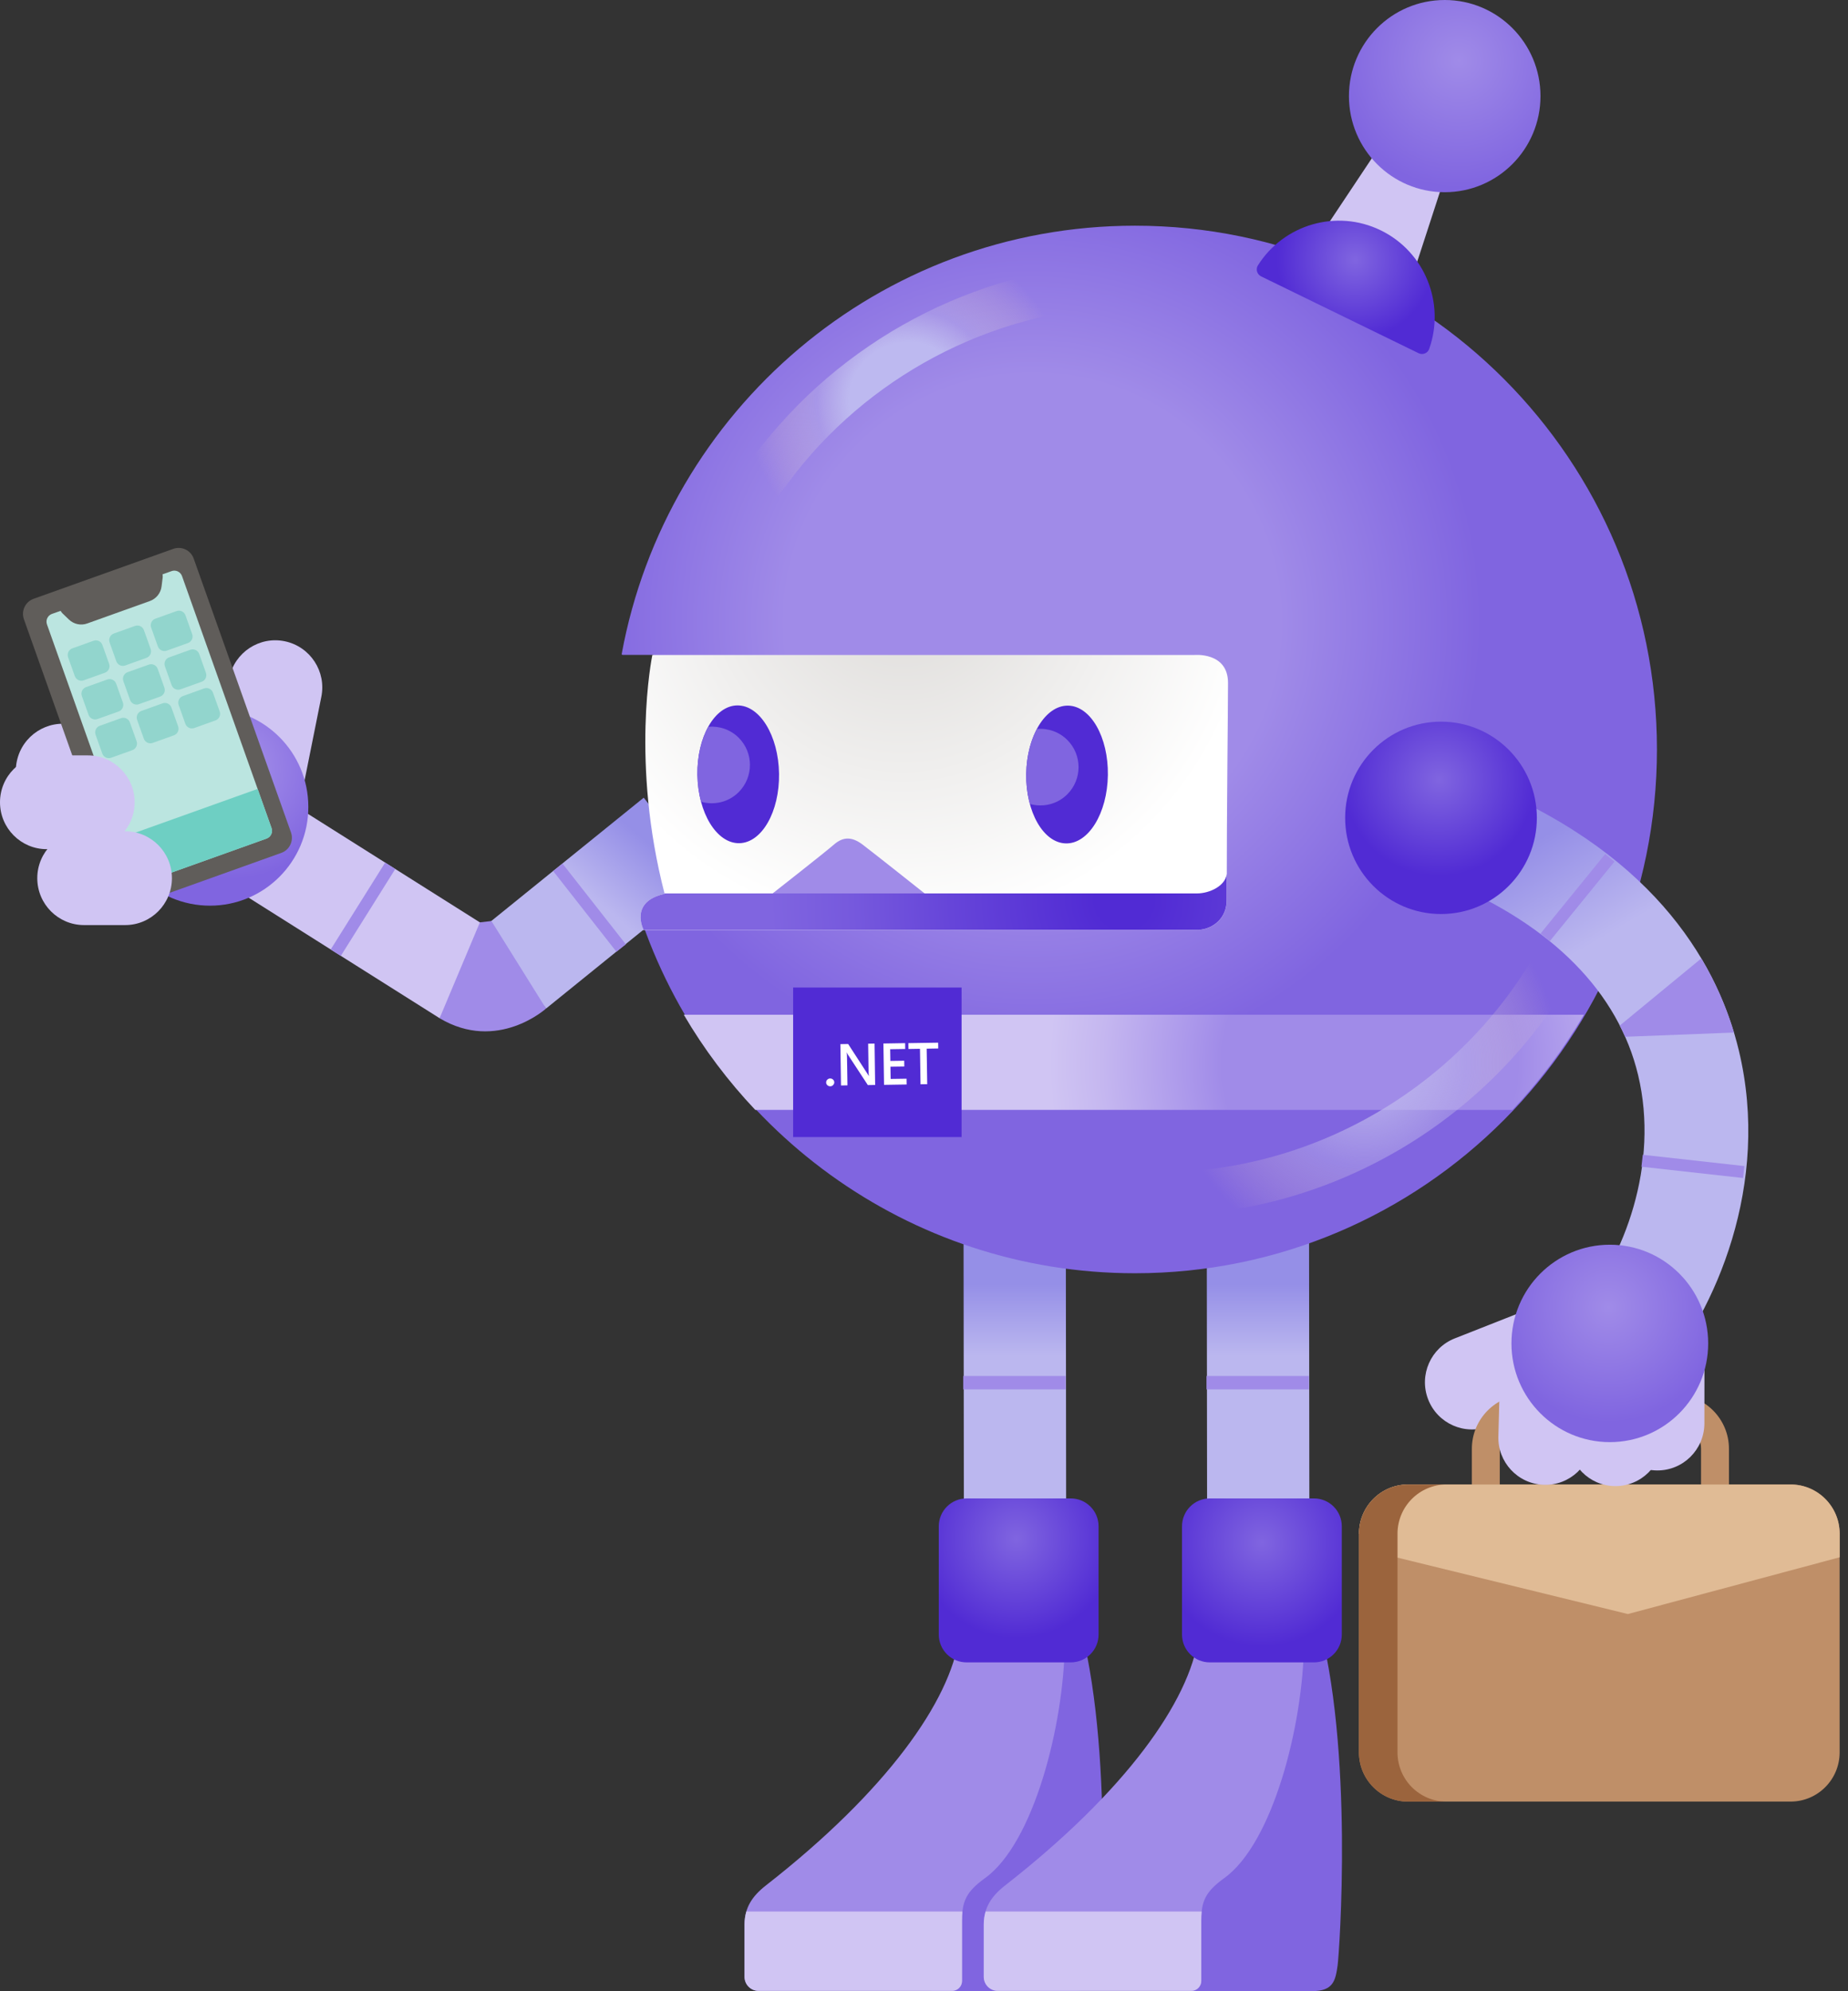 <svg width="221" height="238" viewBox="0 0 221 238" fill="none" xmlns="http://www.w3.org/2000/svg">
<rect x="0" y="0" width="221" height="238" fill="#333333" stroke="none"/>
<path d="M121.584 221.238L97.433 221.358C97.433 221.358 91.821 225.141 90.329 227.867C89.189 229.952 89.265 234.633 89.365 236.718C89.394 237.302 89.871 237.756 90.453 237.756L113.745 237.713C114.494 237.713 115.095 237.101 115.09 236.35C115.066 233.763 115.509 228.254 116.477 226.681C117.932 224.332 121.584 221.238 121.584 221.238Z" fill="#D0C5F3"/>
<path d="M128.908 193.272C133.362 208.872 131.54 233.6 131.354 234.911C131.097 236.723 130.854 237.99 128.283 237.99C125.084 237.99 111.352 237.99 111.352 237.99L118.566 194.276L128.908 193.272Z" fill="#8065E0"/>
<path d="M114.709 195.682C113.632 203.334 106.022 214.094 91.598 225.351C89.91 226.666 89.042 228.058 89.042 230.014V236.278C89.042 237.206 89.791 237.957 90.716 237.957H113.87C114.523 237.957 115.053 237.426 115.053 236.771V229.54C115.053 227.288 115.506 226.131 117.809 224.471C123.578 220.32 127.221 206.318 127.34 196.357C127.459 186.395 114.709 195.682 114.709 195.682Z" fill="#A08BE8"/>
<path d="M89.256 228.474C89.118 228.952 89.037 229.459 89.037 230.014V236.278C89.037 237.206 89.785 237.957 90.71 237.957H113.865C114.518 237.957 115.047 237.426 115.047 236.771V229.54C115.047 229.153 115.061 228.804 115.095 228.474H89.256Z" fill="#D0C5F3"/>
<path d="M150.194 221.238L126.043 221.358C126.043 221.358 120.43 225.141 118.938 227.867C117.798 229.952 117.875 234.633 117.975 236.718C118.003 237.302 118.48 237.756 119.062 237.756L142.355 237.713C143.103 237.713 143.704 237.101 143.699 236.35C143.675 233.763 144.119 228.254 145.087 226.681C146.541 224.332 150.194 221.238 150.194 221.238Z" fill="#D0C5F3"/>
<path d="M157.517 193.272C161.971 208.872 160.15 233.6 159.964 234.911C159.706 236.723 159.463 237.99 156.893 237.99C153.693 237.99 139.961 237.99 139.961 237.99L147.175 194.276L157.517 193.272Z" fill="#8065E0"/>
<path d="M143.318 195.682C142.24 203.334 134.63 214.094 120.207 225.351C118.519 226.666 117.651 228.058 117.651 230.014V236.278C117.651 237.206 118.399 237.957 119.325 237.957H142.479C143.132 237.957 143.661 237.426 143.661 236.771V229.54C143.661 227.288 144.114 226.131 146.417 224.471C152.187 220.32 155.83 206.318 155.949 196.357C156.068 186.395 143.318 195.682 143.318 195.682Z" fill="#A08BE8"/>
<path d="M117.865 228.474C117.727 228.952 117.646 229.459 117.646 230.014V236.278C117.646 237.206 118.395 237.957 119.32 237.957H142.474C143.127 237.957 143.657 237.426 143.657 236.771V229.54C143.657 229.153 143.671 228.804 143.704 228.474H117.865Z" fill="#D0C5F3"/>
<path d="M115.229 145.383L115.267 179.547L127.497 179.538L127.459 145.369L115.229 145.383Z" fill="url(#paint0_linear)"/>
<path d="M127.44 164.464H115.2V166.066H127.44V164.464Z" fill="#A08BE8"/>
<path d="M128.055 179.098H115.591C113.755 179.098 112.267 180.59 112.267 182.431V195.362C112.267 197.203 113.755 198.695 115.591 198.695H128.055C129.89 198.695 131.378 197.203 131.378 195.362V182.431C131.378 180.59 129.89 179.098 128.055 179.098Z" fill="url(#paint1_radial)"/>
<path d="M144.314 145.383L144.353 179.547L156.583 179.538L156.545 145.369L144.314 145.383Z" fill="url(#paint2_linear)"/>
<path d="M156.526 164.464H144.286V166.066H156.526V164.464Z" fill="#A08BE8"/>
<path d="M157.141 179.098H144.677C142.841 179.098 141.354 180.59 141.354 182.431V195.362C141.354 197.203 142.841 198.695 144.677 198.695H157.141C158.977 198.695 160.464 197.203 160.464 195.362V182.431C160.464 180.59 158.977 179.098 157.141 179.098Z" fill="url(#paint3_radial)"/>
<path d="M25.123 92.468L27.422 81.015C28.056 77.969 31.031 76.013 34.069 76.649C37.106 77.285 39.056 80.269 38.422 83.315L36.067 95.06L25.123 92.468Z" fill="#D0C5F3"/>
<path d="M84.545 104.983L65.305 120.545L57.738 110.904L76.983 95.343L84.545 104.983Z" fill="url(#paint4_linear)"/>
<path d="M67.279 103.23L66.155 104.117L73.718 113.757L74.842 112.87L67.279 103.23Z" fill="#A08BE8"/>
<path d="M59.087 111.319L34.606 95.877L28.095 106.26L52.575 121.702L59.087 111.319Z" fill="#D0C5F3"/>
<path d="M46.058 103.103L39.547 113.487L40.758 114.251L47.269 103.867L46.058 103.103Z" fill="#A08BE8"/>
<path d="M25.109 108.25C31.606 108.25 36.873 102.968 36.873 96.452C36.873 89.936 31.606 84.654 25.109 84.654C18.613 84.654 13.346 89.936 13.346 96.452C13.346 102.968 18.613 108.25 25.109 108.25Z" fill="url(#paint5_radial)"/>
<path d="M58.768 110.086L65.3 120.545C65.3 120.545 59.478 125.815 52.569 121.702C55.654 114.371 57.39 110.244 57.39 110.244L58.768 110.086Z" fill="#A08BE8"/>
<path d="M188.883 166.205L178.045 170.475C175.15 171.595 171.899 170.146 170.783 167.243C169.667 164.34 171.112 161.078 174.006 159.959L185.121 155.579L188.883 166.205Z" fill="#D0C5F3"/>
<path d="M17.709 100.062L6.313 97.647C3.281 96.983 1.359 93.98 2.022 90.938C2.685 87.897 5.679 85.969 8.712 86.634L20.398 89.111L17.709 100.062Z" fill="#D0C5F3"/>
<path d="M20.341 93.544L10.681 87.022C8.12 85.266 7.462 81.756 9.212 79.188C10.962 76.62 14.462 75.96 17.022 77.715L26.931 84.406L20.341 93.544Z" fill="#D0C5F3"/>
<path d="M79.619 106.834C75.495 90.952 78.155 78.275 78.155 78.275H74.431L74.341 78.203C79.676 49.06 105.129 26.976 135.731 26.976C170.205 26.976 198.152 55.005 198.152 89.58C198.152 124.155 170.205 152.184 135.731 152.184C108.529 152.184 85.394 134.729 76.844 110.382C76.591 109.35 76.611 107.494 79.619 106.834Z" fill="url(#paint6_radial)"/>
<path d="M76.954 111.105C76.954 111.105 75.223 107.767 79.481 106.834C75.409 91.148 77.951 78.595 78.013 78.289H142.774C142.774 78.289 146.856 77.873 146.856 81.613C146.856 85.353 146.703 95.912 146.703 107.594C146.703 109.995 144.744 111.152 143.199 111.152H76.697C76.863 111.124 76.954 111.105 76.954 111.105Z" fill="url(#paint7_radial)"/>
<path d="M110.574 106.786C110.574 106.786 104.352 101.846 103.136 100.933C101.92 100.02 100.857 99.967 99.746 100.933C98.635 101.899 92.398 106.786 92.398 106.786H110.574Z" fill="#A08BE8"/>
<path d="M76.954 111.105C76.954 111.105 75.223 107.767 79.481 106.834C79.476 106.82 79.472 106.801 79.467 106.786H143.151C144.634 106.786 146.541 105.901 146.703 104.457C146.703 105.49 146.698 106.533 146.698 107.59C146.698 109.77 145.082 110.923 143.633 111.114C143.489 111.133 143.342 111.148 143.194 111.148H138.84H76.697C76.863 111.124 76.954 111.105 76.954 111.105Z" fill="url(#paint8_radial)"/>
<path d="M168.38 215.332H214.135C217.373 215.332 220 212.697 220 209.45V183.311C220 180.064 217.373 177.429 214.135 177.429H168.38C165.142 177.429 162.515 180.064 162.515 183.311V209.455C162.519 212.702 165.142 215.332 168.38 215.332Z" fill="#BF8F68"/>
<path d="M176.018 180.37V173.163C176.018 169.591 178.917 166.688 182.474 166.688H200.307C203.869 166.688 206.763 169.596 206.763 173.163V180.37C206.763 183.942 203.864 186.845 200.307 186.845H182.474C178.917 186.845 176.018 183.942 176.018 180.37ZM182.474 170.031C180.753 170.031 179.356 171.437 179.356 173.158V180.365C179.356 182.091 180.758 183.493 182.474 183.493H200.307C202.029 183.493 203.426 182.087 203.426 180.365V173.158C203.426 171.432 202.024 170.031 200.307 170.031H182.474Z" fill="#BF8F68"/>
<path d="M165.581 185.798L162.52 183.316C162.52 180.069 165.147 177.434 168.384 177.434H214.14C217.378 177.434 220.005 180.069 220.005 183.316V186.132L194.676 192.918L165.581 185.798Z" fill="#E0BB95"/>
<path d="M198.824 160.352L198.81 172.034C198.786 175.148 196.25 177.649 193.145 177.625C190.041 177.601 187.548 175.057 187.571 171.944L187.586 159.964L198.824 160.352Z" fill="#D0C5F3"/>
<path d="M190.728 160.352L190.418 172.03C190.313 175.143 187.714 177.577 184.615 177.472C181.511 177.367 179.084 174.76 179.189 171.652L179.508 159.677L190.728 160.352Z" fill="#D0C5F3"/>
<path d="M203.841 158.482L203.826 170.165C203.802 173.278 201.266 175.779 198.162 175.755C195.057 175.731 192.564 173.187 192.588 170.074L192.602 158.094L203.841 158.482Z" fill="#D0C5F3"/>
<path d="M168.38 177.434H172.99C169.753 177.434 167.126 180.069 167.126 183.316V209.455C167.126 212.702 169.753 215.337 172.99 215.337H168.38C165.142 215.337 162.515 212.702 162.515 209.455V183.316C162.519 180.064 165.142 177.434 168.38 177.434Z" fill="#9B643D"/>
<path d="M81.774 121.286H189.417C186.999 125.403 184.129 129.215 180.867 132.658H90.319C87.062 129.215 84.187 125.403 81.774 121.286Z" fill="url(#paint9_radial)"/>
<path d="M94.849 135.906L114.994 135.906L114.994 118.035L94.849 118.035L94.849 135.906Z" fill="#512BD4"/>
<path d="M99.288 129.839C99.153 129.839 99.041 129.797 98.942 129.708C98.849 129.619 98.797 129.511 98.797 129.38C98.797 129.254 98.84 129.141 98.933 129.048C99.027 128.954 99.139 128.907 99.275 128.903C99.41 128.903 99.527 128.945 99.621 129.034C99.719 129.123 99.77 129.235 99.77 129.361C99.77 129.488 99.724 129.595 99.63 129.689C99.541 129.792 99.424 129.839 99.288 129.839Z" fill="white"/>
<path d="M104.658 129.68L103.783 129.694L101.426 126.094C101.365 126.005 101.318 125.907 101.276 125.809H101.257C101.276 125.916 101.29 126.141 101.295 126.487L101.346 129.726L100.574 129.74L100.5 124.798L101.43 124.784L103.709 128.299C103.807 128.444 103.868 128.547 103.896 128.598H103.91C103.886 128.467 103.872 128.247 103.868 127.934L103.821 124.746L104.588 124.732L104.658 129.68Z" fill="white"/>
<path d="M108.425 129.623L105.721 129.666L105.646 124.723L108.242 124.681L108.252 125.378L106.455 125.406L106.479 126.806L108.135 126.782L108.144 127.475L106.488 127.498L106.511 128.959L108.415 128.931L108.425 129.623Z" fill="white"/>
<path d="M112.204 125.317L110.819 125.341L110.885 129.586L110.085 129.6L110.019 125.355L108.639 125.378L108.63 124.681L112.194 124.625L112.204 125.317Z" fill="white"/>
<path d="M168.804 33.365L157.956 28.076L164.899 17.651L172.685 21.448L168.804 33.365Z" fill="#D0C5F3"/>
<path d="M172.771 22.974C179.097 22.974 184.224 17.831 184.224 11.487C184.224 5.143 179.097 0 172.771 0C166.446 0 161.318 5.143 161.318 11.487C161.318 17.831 166.446 22.974 172.771 22.974Z" fill="url(#paint10_radial)"/>
<path d="M169.648 42.217C170.139 42.456 170.735 42.222 170.916 41.706C172.842 36.259 170.425 30.118 165.123 27.531C159.82 24.949 153.507 26.838 150.432 31.72C150.141 32.179 150.327 32.796 150.818 33.035L169.648 42.217Z" fill="url(#paint11_radial)"/>
<path d="M198.319 164.699C205.156 156.636 211.784 141.558 207.951 125.58C205.624 115.882 198.514 102.516 177.863 93.917L173.109 105.399C185.645 110.617 193.527 118.603 195.897 128.488C198.467 139.19 194.223 150.338 188.878 156.641L198.319 164.699Z" fill="url(#paint12_linear)"/>
<path d="M191.964 102.073L184.233 111.578L185.341 112.485L193.072 102.98L191.964 102.073Z" fill="#A08BE8"/>
<path d="M196.457 138.026L196.3 139.452L208.456 140.8L208.613 139.374L196.457 138.026Z" fill="#A08BE8"/>
<path d="M207.364 123.414L194.352 123.921C194.151 123.466 193.937 123.022 193.708 122.577L203.459 114.552C205.285 117.618 206.525 120.631 207.364 123.414Z" fill="#A08BE8"/>
<path d="M192.516 172.369C199.013 172.369 204.279 167.087 204.279 160.572C204.279 154.056 199.013 148.774 192.516 148.774C186.019 148.774 180.753 154.056 180.753 160.572C180.753 167.087 186.019 172.369 192.516 172.369Z" fill="url(#paint13_radial)"/>
<path d="M172.328 109.249C178.658 109.249 183.79 104.102 183.79 97.753C183.79 91.403 178.658 86.256 172.328 86.256C165.997 86.256 160.865 91.403 160.865 97.753C160.865 104.102 165.997 109.249 172.328 109.249Z" fill="url(#paint14_radial)"/>
<path d="M16.937 107.915L33.64 101.942C34.636 101.588 35.151 100.488 34.798 99.493L23.164 66.764C22.811 65.765 21.715 65.248 20.723 65.602L4.02 71.57C3.023 71.924 2.508 73.024 2.861 74.019L14.495 106.748C14.848 107.747 15.94 108.269 16.937 107.915Z" fill="#605D5A"/>
<path d="M7.253 73.01C7.31 73.115 7.377 73.22 7.472 73.311L8.249 74.057C8.831 74.612 9.675 74.793 10.428 74.521L17.924 71.838C18.682 71.565 19.221 70.891 19.321 70.093L19.455 69.021C19.469 68.892 19.459 68.768 19.436 68.648L20.518 68.261C21.028 68.079 21.586 68.347 21.767 68.854L32.472 98.972C32.653 99.484 32.386 100.043 31.881 100.225L17.571 105.342C17.061 105.524 16.503 105.256 16.322 104.749L5.617 74.631C5.436 74.119 5.703 73.56 6.209 73.378L7.253 73.01Z" fill="#BBE5E0"/>
<path d="M30.808 94.295L32.472 98.982C32.653 99.493 32.386 100.053 31.88 100.235L17.571 105.352C17.061 105.533 16.503 105.266 16.322 104.759L14.658 100.072L30.808 94.295Z" fill="#6ECFC3"/>
<path d="M19.941 77.768L22.477 76.859C22.911 76.706 23.135 76.228 22.983 75.793L22.182 73.545C22.029 73.11 21.552 72.885 21.118 73.038L18.582 73.947C18.148 74.1 17.924 74.578 18.076 75.013L18.877 77.261C19.03 77.696 19.507 77.921 19.941 77.768Z" fill="#92D5CD"/>
<path d="M14.972 79.542L17.509 78.633C17.943 78.48 18.167 78.002 18.014 77.567L17.213 75.319C17.061 74.884 16.584 74.659 16.15 74.812L13.613 75.721C13.179 75.874 12.955 76.352 13.108 76.788L13.909 79.035C14.062 79.47 14.538 79.7 14.972 79.542Z" fill="#92D5CD"/>
<path d="M21.585 82.392L24.122 81.484C24.556 81.331 24.78 80.852 24.628 80.417L23.827 78.17C23.674 77.734 23.197 77.51 22.763 77.663L20.227 78.571C19.793 78.724 19.569 79.203 19.721 79.638L20.522 81.885C20.675 82.321 21.152 82.545 21.585 82.392Z" fill="#92D5CD"/>
<path d="M16.617 84.166L19.154 83.258C19.588 83.105 19.812 82.627 19.659 82.191L18.858 79.944C18.706 79.509 18.229 79.284 17.795 79.437L15.258 80.346C14.824 80.499 14.6 80.977 14.753 81.412L15.554 83.66C15.707 84.095 16.183 84.324 16.617 84.166Z" fill="#92D5CD"/>
<path d="M23.231 87.017L25.767 86.108C26.201 85.955 26.425 85.477 26.273 85.042L25.472 82.794C25.319 82.359 24.842 82.134 24.408 82.287L21.872 83.196C21.438 83.349 21.214 83.827 21.366 84.262L22.167 86.51C22.32 86.945 22.797 87.174 23.231 87.017Z" fill="#92D5CD"/>
<path d="M18.262 88.796L20.799 87.887C21.233 87.734 21.457 87.256 21.304 86.821L20.503 84.573C20.351 84.138 19.874 83.913 19.44 84.066L16.903 84.975C16.47 85.128 16.245 85.606 16.398 86.041L17.199 88.289C17.352 88.724 17.828 88.949 18.262 88.796Z" fill="#92D5CD"/>
<path d="M10.008 81.316L12.545 80.408C12.979 80.255 13.203 79.776 13.05 79.341L12.249 77.094C12.097 76.658 11.62 76.434 11.186 76.587L8.649 77.495C8.216 77.648 7.991 78.126 8.144 78.562L8.945 80.809C9.098 81.245 9.574 81.474 10.008 81.316Z" fill="#92D5CD"/>
<path d="M11.653 85.945L14.19 85.037C14.624 84.884 14.848 84.406 14.695 83.97L13.895 81.723C13.742 81.288 13.265 81.063 12.831 81.216L10.294 82.124C9.861 82.278 9.636 82.756 9.789 83.191L10.59 85.439C10.738 85.874 11.22 86.098 11.653 85.945Z" fill="#92D5CD"/>
<path d="M13.294 90.57L15.83 89.661C16.264 89.508 16.488 89.03 16.336 88.595L15.535 86.347C15.382 85.912 14.905 85.687 14.471 85.84L11.935 86.749C11.501 86.902 11.277 87.38 11.429 87.815L12.23 90.063C12.383 90.498 12.86 90.723 13.294 90.57Z" fill="#92D5CD"/>
<path d="M10.047 110.569H14.972C18.057 110.569 20.561 108.058 20.561 104.964C20.561 101.87 18.057 99.359 14.972 99.359H10.047C6.962 99.359 4.458 101.87 4.458 104.964C4.458 108.063 6.962 110.569 10.047 110.569Z" fill="#D0C5F3"/>
<path d="M5.588 101.497H10.514C13.599 101.497 16.102 98.986 16.102 95.892C16.102 92.798 13.599 90.288 10.514 90.288H5.588C2.503 90.288 0 92.793 0 95.892C0 98.986 2.503 101.497 5.588 101.497Z" fill="#D0C5F3"/>
<path d="M132.489 92.647C132.556 88.1 130.425 84.38 127.729 84.34C125.033 84.3 122.792 87.954 122.724 92.501C122.657 97.049 124.788 100.768 127.484 100.808C130.181 100.849 132.421 97.195 132.489 92.647Z" fill="#512BD4"/>
<path d="M88.405 100.782C91.101 100.742 93.232 97.022 93.165 92.475C93.097 87.927 90.856 84.273 88.16 84.314C85.464 84.354 83.333 88.073 83.4 92.621C83.468 97.168 85.708 100.822 88.405 100.782Z" fill="#512BD4"/>
<path d="M127.645 88.451C126.648 87.452 125.304 87.012 124.002 87.132C123.234 88.566 122.753 90.441 122.724 92.502C122.705 93.788 122.867 95.003 123.163 96.093C124.703 96.533 126.434 96.146 127.645 94.931C129.428 93.143 129.428 90.24 127.645 88.451Z" fill="#8065E0"/>
<path d="M88.35 88.188C87.353 87.189 86.004 86.749 84.702 86.868C83.873 88.365 83.372 90.388 83.405 92.621C83.424 93.76 83.577 94.84 83.839 95.825C85.389 96.28 87.129 95.892 88.35 94.668C90.129 92.875 90.129 89.977 88.35 88.188Z" fill="#8065E0"/>
<path d="M88.174 63.675C89.28 63.986 90.496 63.522 91.102 62.484C99.04 48.85 112.749 39.683 127.936 37.22C132.036 36.555 131.669 31.362 127.182 32.084C110.46 34.781 95.369 44.862 86.634 59.863C85.914 61.102 86.329 62.69 87.564 63.412C87.759 63.531 87.964 63.617 88.174 63.675Z" fill="url(#paint15_radial)"/>
<path d="M188.372 108.857C187.247 108.642 186.069 109.206 185.554 110.292C176.962 128.397 158.5 140.104 138.516 140.123C137.086 140.123 135.932 141.29 135.932 142.72C135.932 144.154 137.095 145.312 138.521 145.312C160.483 145.292 180.781 132.419 190.227 112.52C190.842 111.224 190.294 109.679 189.002 109.063C188.797 108.962 188.582 108.895 188.372 108.857Z" fill="url(#paint16_radial)"/>
<defs>
<linearGradient id="paint0_linear" x1="121.363" y1="145.37" x2="121.363" y2="179.549" gradientUnits="userSpaceOnUse">
<stop offset="0.237" stop-color="#958FE7"/>
<stop offset="0.488" stop-color="#BBB7EF"/>
</linearGradient>
<radialGradient id="paint1_radial" cx="0" cy="0" r="1" gradientUnits="userSpaceOnUse" gradientTransform="translate(121.552 183.931) scale(11.86 11.895)">
<stop stop-color="#8065E0"/>
<stop offset="1" stop-color="#512BD4"/>
</radialGradient>
<linearGradient id="paint2_linear" x1="150.448" y1="145.37" x2="150.448" y2="179.549" gradientUnits="userSpaceOnUse">
<stop offset="0.237" stop-color="#958FE7"/>
<stop offset="0.488" stop-color="#BBB7EF"/>
</linearGradient>
<radialGradient id="paint3_radial" cx="0" cy="0" r="1" gradientUnits="userSpaceOnUse" gradientTransform="translate(150.91 184.383) scale(12.373 12.409)">
<stop stop-color="#8065E0"/>
<stop offset="1" stop-color="#512BD4"/>
</radialGradient>
<linearGradient id="paint4_linear" x1="79.742" y1="97.664" x2="62.484" y2="118.171" gradientUnits="userSpaceOnUse">
<stop offset="0.14" stop-color="#958FE7"/>
<stop offset="0.488" stop-color="#BBB7EF"/>
</linearGradient>
<radialGradient id="paint5_radial" cx="0" cy="0" r="1" gradientUnits="userSpaceOnUse" gradientTransform="translate(27.841 91.914) scale(13.095 13.134)">
<stop offset="0.161" stop-color="#A08BE8"/>
<stop offset="1" stop-color="#8065E0"/>
</radialGradient>
<radialGradient id="paint6_radial" cx="0" cy="0" r="1" gradientUnits="userSpaceOnUse" gradientTransform="translate(123.498 74.319) scale(62.164 62.347)">
<stop offset="0.474" stop-color="#A08BE8"/>
<stop offset="0.862" stop-color="#8065E0"/>
</radialGradient>
<radialGradient id="paint7_radial" cx="0" cy="0" r="1" gradientUnits="userSpaceOnUse" gradientTransform="translate(107.933 68.554) scale(64.66 64.85)">
<stop offset="0.093" stop-color="#E1DFDD"/>
<stop offset="0.657" stop-color="white"/>
</radialGradient>
<radialGradient id="paint8_radial" cx="0" cy="0" r="1" gradientUnits="userSpaceOnUse" gradientTransform="translate(134.392 107.589) scale(44.116 44.246)">
<stop offset="0.076" stop-color="#512BD4"/>
<stop offset="0.47" stop-color="#6645D9"/>
<stop offset="0.737" stop-color="#7659DD"/>
<stop offset="0.958" stop-color="#8065E0"/>
</radialGradient>
<radialGradient id="paint9_radial" cx="0" cy="0" r="1" gradientUnits="userSpaceOnUse" gradientTransform="translate(163.73 127.084) scale(38.267 38.379)">
<stop offset="0.461" stop-color="#A08BE8"/>
<stop offset="0.527" stop-color="#A793EA"/>
<stop offset="0.835" stop-color="#C5B7F0"/>
<stop offset="1" stop-color="#D0C5F3"/>
</radialGradient>
<radialGradient id="paint10_radial" cx="0" cy="0" r="1" gradientUnits="userSpaceOnUse" gradientTransform="translate(174.478 7.242) scale(15.284 15.329)">
<stop stop-color="#A08BE8"/>
<stop offset="0.991" stop-color="#8065E0"/>
</radialGradient>
<radialGradient id="paint11_radial" cx="0" cy="0" r="1" gradientUnits="userSpaceOnUse" gradientTransform="translate(162.054 31.083) scale(9.39 9.418)">
<stop stop-color="#8065E0"/>
<stop offset="1" stop-color="#512BD4"/>
</radialGradient>
<linearGradient id="paint12_linear" x1="173.598" y1="96.385" x2="209.43" y2="158.265" gradientUnits="userSpaceOnUse">
<stop offset="0.12" stop-color="#958FE7"/>
<stop offset="0.317" stop-color="#BBB7EF"/>
</linearGradient>
<radialGradient id="paint13_radial" cx="0" cy="0" r="1" gradientUnits="userSpaceOnUse" gradientTransform="translate(192.355 156.273) scale(13.834 13.875)">
<stop stop-color="#A08BE8"/>
<stop offset="0.991" stop-color="#8065E0"/>
</radialGradient>
<radialGradient id="paint14_radial" cx="0" cy="0" r="1" gradientUnits="userSpaceOnUse" gradientTransform="translate(172.105 93.205) scale(11.465 11.499)">
<stop stop-color="#8065E0"/>
<stop offset="1" stop-color="#512BD4"/>
</radialGradient>
<radialGradient id="paint15_radial" cx="0" cy="0" r="1" gradientUnits="userSpaceOnUse" gradientTransform="translate(108.52 47.91) rotate(-164.376) scale(19.336 19.385)">
<stop offset="0.361" stop-color="#BDB9F0"/>
<stop offset="0.561" stop-color="#C3BCEB" stop-opacity="0.386"/>
<stop offset="0.634" stop-color="#CEC3E2" stop-opacity="0.322"/>
<stop offset="0.869" stop-color="#EDD6C9" stop-opacity="0.115"/>
<stop offset="1" stop-color="#F9DDBF" stop-opacity="0"/>
</radialGradient>
<radialGradient id="paint16_radial" cx="0" cy="0" r="1" gradientUnits="userSpaceOnUse" gradientTransform="translate(163.213 127.062) rotate(10.779) scale(23.243 23.306)">
<stop stop-color="#BDB9F0"/>
<stop offset="0.527" stop-color="#C3BCEB" stop-opacity="0.386"/>
<stop offset="0.605" stop-color="#CEC3E2" stop-opacity="0.322"/>
<stop offset="0.859" stop-color="#EDD6C9" stop-opacity="0.115"/>
<stop offset="1" stop-color="#F9DDBF" stop-opacity="0"/>
</radialGradient>
</defs>
</svg>
